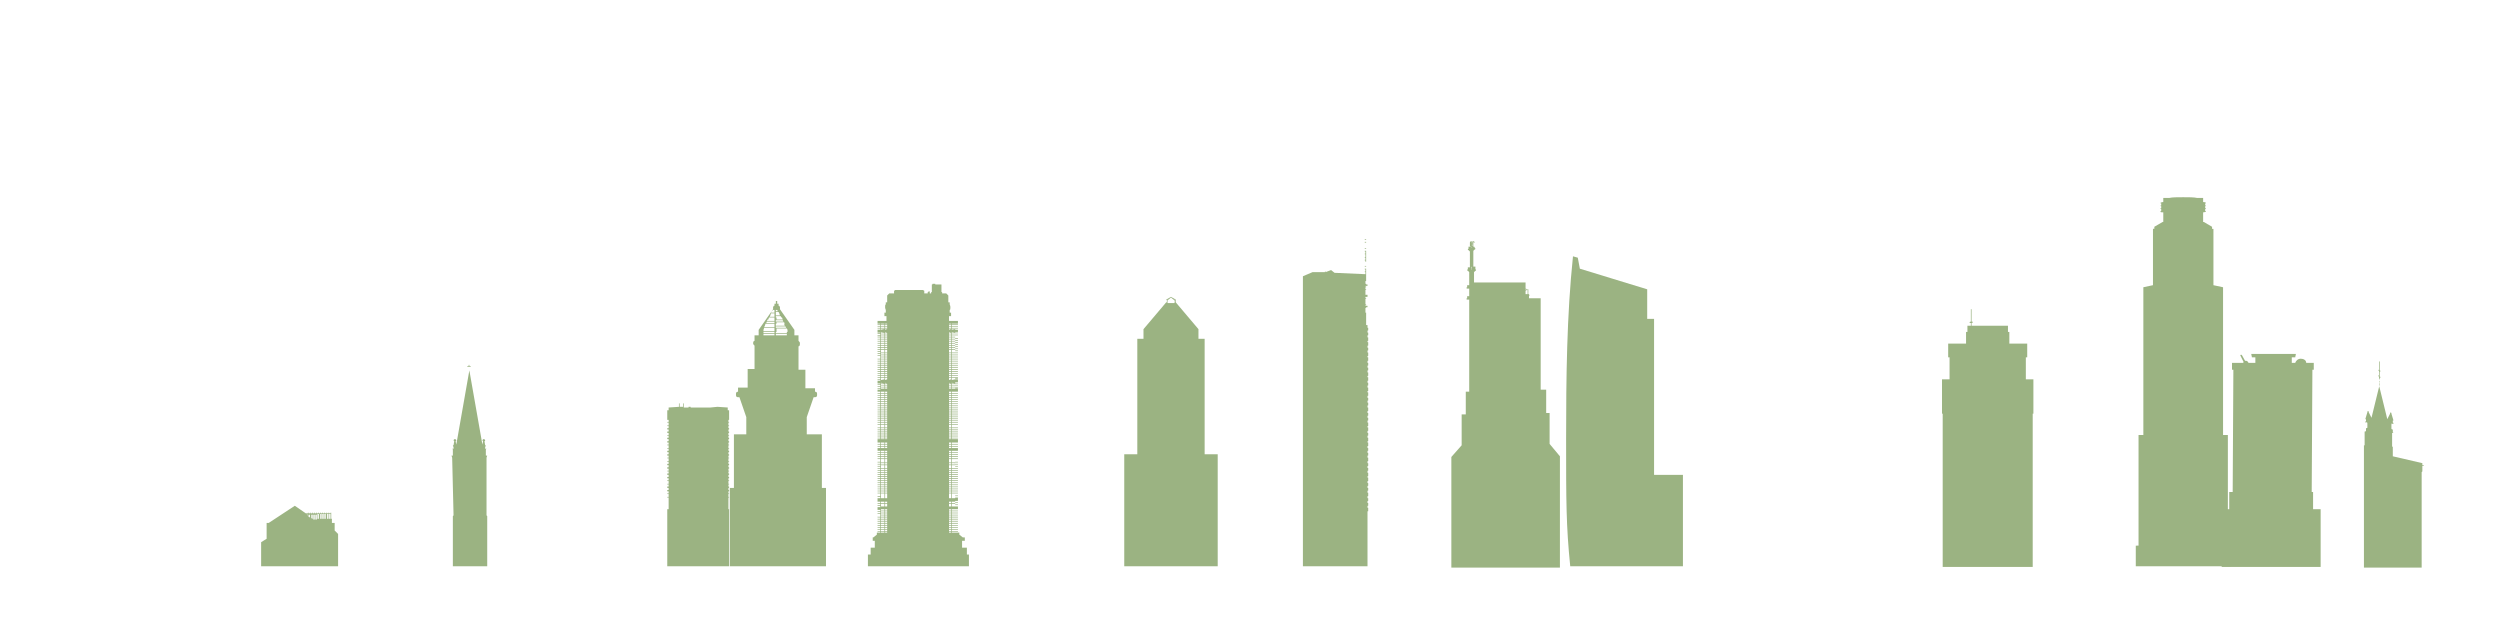 <?xml version="1.0" encoding="utf-8"?>
<!-- Generator: Adobe Illustrator 19.0.0, SVG Export Plug-In . SVG Version: 6.00 Build 0)  -->
<svg version="1.1" id="Layer_1" xmlns="http://www.w3.org/2000/svg" xmlns:xlink="http://www.w3.org/1999/xlink" x="0px" y="0px"
	 viewBox="-123 351.5 363.8 91.5" style="enable-background:new -123 351.5 363.8 91.5;" xml:space="preserve">
<style type="text/css">
	.st0{fill:#9BB382;}
</style>
<g id="ground">
</g>
<g id="new_york">
	<path class="st0" d="M201.7,423.1h0.2l0.1-17.8h-0.2v-1h1.6l0.1-0.1l-0.5-1l0.1-0.1v0.1l0.1-0.1l0.5,0.9c0,0,0,0,0.1,0
		c0.2,0,0.3,0.1,0.4,0.3h1v-0.8h-0.5l-0.1-0.5h6.5l-0.1,0.5h-0.5v0.8h0.5c0.1-0.3,0.4-0.6,0.8-0.6s0.8,0.2,0.8,0.6h1.1v1h-0.2
		l-0.1,17.8h0.2v2.5h1.1v8.4h-14.4v-8.4h1.1v-2.5H201.7z"/>
	<path class="st0" d="M117.7,420.6v-22.7h-1v-4.3l-9.8-3l-0.3-1.6l-0.7-0.2c-0.9,8.6-1,17.6-1,26.6c0,9.1,0,12.6,0.6,18.5h16.4
		v-13.3H117.7z"/>
	<path class="st0" d="M52.3,417.6v-16.8h-0.9v-1.4l-3.3-3.9v-0.4l-0.7-0.4V394l0,0v-0.8l0,0v0.8l0,0v0.7l-0.7,0.4l0,0v0.4l-3.3,3.9
		v1.4h-0.9v16.8h-1.9v16.3h13.6v-16.3H52.3z M48,395.2c0,0,0,0.2,0,0.3h-0.1L48,395.2c-0.1,0-0.2-0.1-0.2-0.1
		C47.9,395.1,48,395.2,48,395.2z M47.4,394.8c0.1,0.1,0.5,0.4,0.5,0.4s0,0.2,0,0.4h-1c0-0.1,0-0.3,0-0.4
		C46.9,395.2,47.3,394.9,47.4,394.8z M46.9,395.1l-0.1,0.1v0.3h-0.1c0-0.1,0-0.3,0-0.3C46.7,395.2,46.8,395.1,46.9,395.1z"/>
	<polygon class="st0" points="76,398.8 75.8,398.8 75.8,398.5 75.8,398.5 75.8,398.4 75.8,398.4 75.8,398 75.8,398 75.8,398 
		75.8,398 75.8,397.6 75.8,397.6 75.8,397.5 75.8,397.5 75.8,397.2 75.8,397.2 75.8,397.1 75.8,397.1 75.8,397 75.7,397 75.7,396.7 
		75.8,396.7 75.8,396.7 75.7,396.7 75.7,396.3 75.8,396.3 75.8,396.2 75.7,396.2 75.7,396.2 76,396.2 76,396 75.7,396 75.7,395.9 
		75.8,395.9 75.8,395.8 75.7,395.8 75.7,395.4 75.8,395.4 75.8,395.4 75.7,395.4 75.7,395 75.8,395 75.8,394.9 75.7,394.9 
		75.7,394.7 76,394.7 76,394.4 75.7,394.4 75.7,394.1 75.8,394.1 75.8,394.1 75.7,394.1 75.7,393.7 75.8,393.7 75.8,393.6 
		75.7,393.6 75.7,393.3 75.8,393.3 75.8,393.2 75.7,393.2 75.7,393.1 76,393.1 76,392.9 75.7,392.9 75.7,392.9 75.8,392.9 
		75.8,392.8 75.7,392.8 75.7,392.4 75.8,392.4 75.8,392.3 75.7,392.3 75.7,392.3 75.8,392.3 75.8,392 75.8,392 75.8,391.9 
		75.8,391.9 75.8,391.6 75.8,391.6 75.8,391.5 75.8,391.5 75.8,391.1 75.8,391.1 75.8,391 75.8,391 75.8,390.7 75.7,390.7 
		75.7,390.7 75.8,390.7 75.8,390.6 75.7,390.6 75.7,390.3 75.8,390.3 75.8,390.2 75.7,390.2 75.7,389.8 75.8,389.8 75.8,389.8 
		75.7,389.8 75.7,389.6 75.8,389.6 75.8,389.4 75.8,389.4 75.8,389.3 75.8,389.3 75.8,389 75.8,389 75.8,388.9 75.8,388.9 
		75.8,388.5 75.8,388.5 75.8,388.4 75.8,388.4 75.8,388.1 75.8,388.1 75.8,388 75.7,388 75.7,387.7 75.8,387.7 75.8,387.6 
		75.7,387.6 75.7,387.2 75.8,387.2 75.8,387.2 75.7,387.2 75.7,386.8 75.8,386.8 75.8,386.7 75.7,386.7 75.7,386.4 75.8,386.4 
		75.8,386.3 75.7,386.3 75.7,385.9 75.8,385.9 75.8,385.9 75.7,385.9 75.7,385.1 75.7,385.1 75.7,385.9 75.6,385.9 75.6,385.9 
		75.7,385.9 75.7,386.3 75.6,386.3 75.6,386.4 75.7,386.4 75.7,386.7 75.6,386.7 75.6,386.8 75.7,386.8 75.7,387.2 75.6,387.2 
		75.6,387.2 75.7,387.2 75.7,387.6 75.6,387.6 75.6,387.7 75.7,387.7 75.7,388 75.6,388 75.6,388.1 75.7,388.1 75.7,388.4 
		75.6,388.4 75.6,388.5 75.7,388.5 75.7,388.9 75.6,388.9 75.6,389 75.7,389 75.7,389.3 75.6,389.3 75.6,389.4 75.7,389.4 
		75.7,389.6 75.7,389.6 75.7,389.8 75.6,389.8 75.6,389.8 75.7,389.8 75.7,390.2 75.6,390.2 75.6,390.3 75.7,390.3 75.7,390.6 
		75.6,390.6 75.6,390.7 75.7,390.7 75.7,390.7 75.7,390.7 75.7,391 75.6,391 75.6,391.1 75.7,391.1 75.7,391.4 71.2,391.2 
		70.7,390.8 69.9,391.1 69.9,391 69.8,391 69.8,391.1 69.8,391.1 68,391.1 66.6,391.7 66.6,433.9 76,433.9 76,425.9 76.1,425.9 
		76.1,425.4 76,425.4 76,425.1 76.1,425.1 76.1,424.7 76,424.7 76,424.4 76.1,424.4 76.1,424 76,424 76,423.7 76.1,423.7 
		76.1,423.2 76,423.2 76,422.9 76.1,422.9 76.1,422.5 76,422.5 76,422.2 76.1,422.2 76.1,421.8 76,421.8 76,421.5 76.1,421.5 
		76.1,421 76,421 76,420.8 76.1,420.8 76.1,420.3 76,420.3 76,420 76.1,420 76.1,419.6 76,419.6 76,419.3 76.1,419.3 76.1,418.9 
		76,418.9 76,418.6 76.1,418.6 76.1,418.1 76,418.1 76,417.8 76.1,417.8 76.1,417.4 76,417.4 76,417.1 76.1,417.1 76.1,416.7 
		76,416.7 76,416.4 76.1,416.4 76.1,415.9 76,415.9 76,415.7 76.1,415.7 76.1,415.2 76,415.2 76,414.9 76.1,414.9 76.1,414.5 
		76,414.5 76,414.2 76.1,414.2 76.1,413.7 76,413.7 76,413.5 76.1,413.5 76.1,413 76,413 76,412.7 76.1,412.7 76.1,412.3 76,412.3 
		76,412 76.1,412 76.1,411.6 76,411.6 76,411.3 76.1,411.3 76.1,410.8 76,410.8 76,410.5 76.1,410.5 76.1,410.1 76,410.1 76,409.8 
		76.1,409.8 76.1,409.4 76,409.4 76,409.1 76.1,409.1 76.1,408.6 76,408.6 76,408.4 76.1,408.4 76.1,407.9 76,407.9 76,407.6 
		76.1,407.6 76.1,407.2 76,407.2 76,406.9 76.1,406.9 76.1,406.4 76,406.4 76,406.2 76.1,406.2 76.1,405.7 76,405.7 76,405.4 
		76.1,405.4 76.1,405 76,405 76,404.7 76.1,404.7 76.1,404.3 76,404.3 76,404 76.1,404 76.1,403.5 76,403.5 76,403.3 76.1,403.3 
		76.1,402.8 76,402.8 76,402.5 76.1,402.5 76.1,402.1 76,402.1 76,401.8 76.1,401.8 76.1,401.3 76,401.3 76,401.1 76.1,401.1 
		76.1,400.6 76,400.6 76,400.3 76.1,400.3 76.1,399.9 76,399.9 76,399.6 76.1,399.6 76.1,399.2 76,399.2 	"/>
	<polygon class="st0" points="-17.1,410.8 -18.6,410.7 -19.6,410.8 -22.5,410.8 -22.5,410.7 -22.8,410.7 -22.8,410.8 -23.2,410.8 
		-23.5,410.8 -23.5,410.2 -23.6,410.2 -23.6,410.7 -24.1,410.7 -24.1,410.2 -24.2,410.2 -24.2,410.7 -25.7,410.8 -25.7,411.2 
		-25.9,411.2 -25.9,412.6 -25.7,412.6 -25.7,412.9 -25.9,412.9 -25.9,413 -25.7,413 -25.7,413.4 -25.9,413.4 -25.9,413.5 
		-25.7,413.5 -25.7,413.8 -25.9,413.8 -25.9,414 -25.7,414 -25.7,414.3 -25.9,414.3 -25.9,414.5 -25.7,414.5 -25.7,414.8 
		-25.9,414.8 -25.9,414.9 -25.7,414.9 -25.7,415.2 -25.9,415.2 -25.9,415.4 -25.7,415.4 -25.7,415.7 -25.9,415.7 -25.9,415.9 
		-25.7,415.9 -25.7,416.2 -25.9,416.2 -25.9,416.3 -25.7,416.3 -25.7,416.7 -25.9,416.7 -25.9,416.8 -25.7,416.8 -25.7,417.1 
		-25.9,417.1 -25.9,417.3 -25.7,417.3 -25.7,417.6 -25.9,417.6 -25.9,417.8 -25.7,417.8 -25.7,418.1 -25.9,418.1 -25.9,418.2 
		-25.7,418.2 -25.7,418.6 -25.9,418.6 -25.9,418.7 -25.7,418.7 -25.7,419 -25.9,419 -25.9,419.2 -25.7,419.2 -25.7,419.5 
		-25.9,419.5 -25.9,419.7 -25.7,419.7 -25.7,420 -25.9,420 -25.9,420.1 -25.7,420.1 -25.7,420.4 -25.9,420.4 -25.9,420.6 
		-25.7,420.6 -25.7,420.9 -25.9,420.9 -25.9,421.1 -25.7,421.1 -25.7,421.4 -25.9,421.4 -25.9,421.5 -25.7,421.5 -25.7,421.9 
		-25.9,421.9 -25.9,422 -25.7,422 -25.7,422.3 -25.9,422.3 -25.9,422.5 -25.7,422.5 -25.7,422.8 -25.9,422.8 -25.9,423 -25.7,423 
		-25.7,423.3 -25.9,423.3 -25.9,423.4 -25.7,423.4 -25.7,423.8 -25.9,423.8 -25.9,423.9 -25.7,423.9 -25.7,425.6 -25.9,425.6 
		-25.9,433.9 -16.9,433.9 -16.9,425.6 -17,425.6 -17,423.9 -16.9,423.9 -16.9,423.8 -17,423.8 -17,423.4 -16.9,423.4 -16.9,423.3 
		-17,423.3 -17,423 -16.9,423 -16.9,422.8 -17,422.8 -17,422.5 -16.9,422.5 -16.9,422.3 -17,422.3 -17,422 -16.9,422 -16.9,421.9 
		-17,421.9 -17,421.5 -16.9,421.5 -16.9,421.4 -17,421.4 -17,421.1 -16.9,421.1 -16.9,420.9 -17,420.9 -17,420.6 -16.9,420.6 
		-16.9,420.4 -17,420.4 -17,420.1 -16.9,420.1 -16.9,420 -17,420 -17,419.7 -16.9,419.7 -16.9,419.5 -17,419.5 -17,419.2 
		-16.9,419.2 -16.9,419 -17,419 -17,418.7 -16.9,418.7 -16.9,418.6 -17,418.6 -17,418.2 -16.9,418.2 -16.9,418.1 -17,418.1 
		-17,417.8 -16.9,417.8 -16.9,417.6 -17,417.6 -17,417.3 -16.9,417.3 -16.9,417.1 -17,417.1 -17,416.8 -16.9,416.8 -16.9,416.7 
		-17,416.7 -17,416.3 -16.9,416.3 -16.9,416.2 -17,416.2 -17,415.9 -16.9,415.9 -16.9,415.7 -17,415.7 -17,415.4 -16.9,415.4 
		-16.9,415.2 -17,415.2 -17,414.9 -16.9,414.9 -16.9,414.8 -17,414.8 -17,414.5 -16.9,414.5 -16.9,414.3 -17,414.3 -17,414 
		-16.9,414 -16.9,413.8 -17,413.8 -17,413.5 -16.9,413.5 -16.9,413.4 -17,413.4 -17,413 -16.9,413 -16.9,412.9 -17,412.9 -17,412.6 
		-16.9,412.6 -16.9,411.2 -17.1,411.2 	"/>
	<path class="st0" d="M-57.2,418.1l-0.1-0.3h0.2v-0.9l0,0l-0.1-0.1h0.2v-0.2l0,0l-0.1-0.3h0.1l0,0l0.1-0.6l-0.1-0.1
		c0-0.1,0.1-0.2,0.2-0.2s0.2,0.1,0.2,0.2c0,0,0,0.1-0.1,0.1l0.1,0.5l1.9-10.8v-0.5H-55v-0.1h0.2v-0.2h0.1v0.2h0.2v0.1h-0.2v0.5
		l1.9,10.8l0.1-0.5l-0.1-0.1c0-0.1,0.1-0.2,0.2-0.2s0.2,0.1,0.2,0.2c0,0,0,0.1-0.1,0.1l0.1,0.6l0,0h0.1l-0.1,0.3l0,0v0.2h0.2
		l-0.1,0.1l0,0v0.9h0.2l-0.1,0.3l0,0v8.4l0,0l0.1,0.1v7.3h-5v-7.3l0.1-0.1l0,0L-57.2,418.1L-57.2,418.1z"/>
	<path class="st0" d="M-74.3,428.7v-1.1h-0.4V427h-0.1v-0.9h-0.1v0.1h-0.2v-0.1h-0.1v0.1h-0.2v-0.1h-0.1v0.1h-0.2v-0.1h-0.1v0.1H-76
		v-0.1h-0.1v0.1h-0.2v-0.1h-0.1v0.1h-0.2v-0.1h-0.1v0.1h-0.2v-0.1H-77v0.1h-0.2v-0.1h-0.1v0.1h-0.2v-0.1h-0.1v0.1h-0.2v-0.1h-0.1
		v0.1h-0.2v-0.1h-0.1v0.1h-0.1h-0.1l0,0h-0.1l-1.6-1.1l-3.8,2.5h-0.3v2.3l-0.8,0.5v3.5h11.2v-4.7L-74.3,428.7z M-77.1,426.4h0.2v0.7
		h-0.2V426.4z M-77.4,426.4h0.2v0.7h-0.2V426.4z M-77.5,426.4v0.6l-0.2-0.1v-0.5H-77.5z M-77.9,426.4v0.4l-0.2-0.1v-0.3H-77.9z
		 M-78.4,426.4h0.2v0.1L-78.4,426.4L-78.4,426.4z M-76.6,427h-0.2v-0.7h0.2V427z M-76.2,427h-0.2v-0.7h0.2V427z M-75.9,427h-0.2
		v-0.7h0.2V427z M-75.6,427h-0.2v-0.7h0.2V427z M-75.2,427h-0.2v-0.7h0.2V427z M-74.9,427h-0.2v-0.7h0.2V427z"/>
	<path class="st0" d="M17.7,432.2v-1H17v-1h0.4v-0.5h-0.3l-0.5-0.4V429H16v-0.1h0.4v-0.1H16v-0.2h0.4v-0.1H16v-0.2h0.4v-0.1H16V428
		h0.4v-0.1H16v-0.2h0.4v-0.1H16v-0.2h0.4v-0.1H16v-0.2h0.4V427H16v-0.2h0.4v-0.1H16v-0.2h0.4v-0.1H16v-0.2h0.4v-0.1H16v-0.2h0.4
		v-0.1H16v-0.2h0.4l0,0l0,0v-0.4H16V425h0.4v-0.1H16v-0.2h0.4v-0.1H16v-0.2h0.4v-0.1l0,0v-0.4H16v-0.2h0.4v-0.1H16v-0.1h0.4l0,0H16
		v-0.2h0.4v-0.1H16V423h0.4v-0.1H16v-0.2h0.4v-0.1H16v-0.2h0.4v-0.1H16v-0.2h0.4V422H16v-0.2h0.4v-0.1H16v-0.2h0.4v-0.1H16v-0.2h0.4
		v-0.1H16v-0.2h0.4v-0.1H16v-0.2h0.4v-0.1H16v-0.2h0.4v-0.1H16V420h0.4v-0.1H16v-0.2h0.4v-0.1H16v-0.2h0.4v-0.1H16v-0.2h0.4V419H16
		v-0.2h0.4v-0.1H16v-0.2h0.4l0,0H16v-0.2h0.4v-0.1H16V418h0.4v-0.1H16v-0.2h0.4v-0.1H16v-0.2h0.4v-0.1H16v-0.2h0.4l0,0l0,0v-0.4H16
		v-0.2h0.4v-0.1H16v-0.2h0.4v-0.1H16v-0.2h0.4v-0.1H16l0,0h0.4v-0.4H16v-0.1h0.4v-0.1H16V415h0.4v-0.1H16v-0.2h0.4v-0.1H16v-0.2h0.4
		v-0.1H16v-0.2h0.4V414H16v-0.2h0.4v-0.1H16v-0.2h0.4l0,0H16v-0.2h0.4v-0.1H16V413h0.4v-0.1H16v-0.2h0.4v-0.1H16v-0.2h0.4v-0.1H16
		v-0.2h0.4V412H16v-0.2h0.4v-0.1H16v-0.2h0.4v-0.1H16v-0.2h0.4v-0.1H16v-0.2h0.4v-0.1H16v-0.2h0.4v-0.1H16v-0.2h0.4v-0.1H16V410h0.4
		v-0.1H16v-0.2h0.4v-0.1H16v-0.2h0.4v-0.1H16v-0.2h0.4V409H16v-0.2h0.4v-0.1H16v-0.2h0.4v-0.1H16l0,0h0.4V408H16v-0.1h0.4v-0.1H16
		v-0.2h0.4v-0.1H16v-0.2h0.4v-0.1H16v-0.1h0.4v-0.4H16v-0.1h0.4v-0.1H16l0,0h0.4v-0.1H16v-0.2h0.4v-0.1H16v-0.2h0.4v-0.1H16v-0.2
		h0.4v-0.1H16v-0.2h0.4v-0.1H16V405h0.4v-0.1H16v-0.2h0.4v-0.1H16v-0.2h0.4v-0.1H16v-0.2h0.4V404H16v-0.2h0.4v-0.1H16v-0.2h0.4v-0.1
		H16v-0.2h0.4v-0.1H16v-0.2h0.4v-0.1H16v-0.2h0.4v-0.1H16v-0.2h0.4v-0.1H16V402h0.4v-0.1H16v-0.2h0.4v-0.1H16v-0.2h0.4v-0.1H16v-0.2
		h0.4V401H16v-0.2h0.4v-0.1H16v-0.2h0.4l0,0H16v-0.2h0.4v-0.1H16V400h0.4v-0.1H16v-0.1h0.4v-0.3H16v-0.1h0.4v-0.1H16v-0.2h0.4V399
		H16v-0.2h0.4v-0.1H16v-0.1h0.4v-0.4h-1.3v-0.7h0.3V397h-0.2v-0.4c0.1,0,0.1-0.2,0.1-0.4c0-0.2-0.1-0.4-0.1-0.4v-0.3H15v-1l-0.3-0.3
		h-0.6V394H14v-1.1h0v-0.3l0,0v0.3h-0.1v-0.3l0,0v0.3h-0.8v-0.1h-0.4v0.1h-0.1v1.1h-0.1v0.2h-0.2v-0.3h-0.2v0.1H12v0.2h-0.5v-0.4
		h-0.1c0-0.1,0-0.1-0.1-0.1h-4c-0.1,0-0.1,0-0.1,0.1H7.1v0.4H6.4l-0.3,0.3v1H5.9v0.3c-0.1,0-0.1,0.2-0.1,0.4c0,0.2,0.1,0.4,0.1,0.4
		v0.4H5.7v0.5H6v0.7H4.7v0.4h0.4v0.1H4.7v0.1h0.4v0.2H4.7v0.1h0.4v0.2H4.7v0.1h0.4v0.1H4.7v0.4h0.4v0.1H4.7v0.1h0.4v0.2H4.7v0.1h0.4
		v0.1H4.7v0.1h0.4v0.2H4.7v0.1h0.4v0.2H4.7v0.1h0.4v0.2H4.7v0.1h0.4v0.2H4.7v0.1h0.4v0.2H4.7v0.1h0.4v0.2H4.7v0.1h0.4v0.2H4.7v0.1
		h0.4v0.2H4.7v0.1h0.4v0.2H4.7v0.1h0.4v0.2H4.7l0,0h0.4v0.2H4.7v0.1h0.4v0.2H4.7v0.1h0.4v0.2H4.7v0.1h0.4v0.2H4.7v0.1h0.4v0.2H4.7
		v0.1h0.4v0.2H4.7v0.1h0.4v0.2H4.7v0.1h0.4v0.2H4.7v0.1h0.4v0.2H4.7v0.1h0.4v0.2H4.7v0.1h0.4v0.2H4.7v0.1h0.4v0.1H4.7v0.4h0.4v0.1
		H4.7v0.1h0.4v0.2H4.7v0.1h0.4v0.2H4.7v0.1h0.4v0.1H4.7v0.4h0.4l0,0H4.7v-0.1h0.4v0.2H4.7v0.1h0.4v0.2H4.7v0.1h0.4v0.2H4.7v0.1h0.4
		v0.2H4.7v0.1h0.4v0.2H4.7v0.1h0.4v0.2H4.7v0.1h0.4v0.2H4.7v0.1h0.4v0.2H4.7v0.1h0.4v0.2H4.7v0.1h0.4v0.2H4.7v0.1h0.4v0.2H4.7v0.1
		h0.4v0.2H4.7v0.1h0.4v0.2H4.7v0.1h0.4v0.2H4.7v0.1h0.4v0.2H4.7v0.1h0.4v0.2H4.7v0.1h0.4v0.2H4.7l0,0h0.4v0.2H4.7v0.1h0.4v0.2H4.7
		v0.1h0.4v0.2H4.7v0.1h0.4v0.2H4.7v0.1h0.4v0.2H4.7v0.1h0.4v0.2H4.7v0.1h0.4v0.1H4.7v0.4h0.4l0,0H4.7v0.1h0.4v0.2H4.7v0.1h0.4v0.2
		H4.7v0.1h0.4v0.2H4.7v0.4l0,0l0,0h0.4v0.2H4.7v0.1h0.4v0.2H4.7v0.1h0.4v0.2H4.7v0.1h0.4v0.2H4.7v0.1h0.4v0.2H4.7l0,0h0.4v0.2H4.7
		v0.1h0.4v0.2H4.7v0.1h0.4v0.2H4.7v0.1h0.4v0.2H4.7v0.1h0.4v0.2H4.7v0.1h0.4v0.2H4.7v0.1h0.4v0.2H4.7v0.1h0.4v0.2H4.7v0.1h0.4v0.2
		H4.7v0.1h0.4v0.2H4.7v0.1h0.4v0.2H4.7v0.1h0.4v0.2H4.7v0.1h0.4v0.2H4.7v0.1h0.4v0.2H4.7v0.1h0.4v0.2H4.7v0.1h0.4v0.2H4.7v0.1h0.4
		v0.2H4.7l0,0h0.4v0.2H4.7v0.1h0.4v0.2H4.7v0.4l0,0v0.1h0.4v0.2H4.7v0.1h0.4v0.2H4.7v0.1h0.4v0.2H4.7v0.4l0,0l0,0h0.4v0.2H4.7v0.1
		h0.4v0.2H4.7v0.1h0.4v0.2H4.7v0h0.4v0.2H4.7v0.1h0.4v0.2H4.7v0.1h0.4v0.2H4.7v0.1h0.4v0.2H4.7v0.1h0.4v0.2H4.7v0.1h0.4v0.2H4.7v0.1
		h0.4v0.2H4.7v0.1h0.4v0.2H4.7v0.1h0.4v0.1H4.6v0.3l-0.5,0.4H4v0.5h0.3v1H3.7v1H3.3v1.7H18v-1.7H17.7z M5.7,429H5.2v-0.1h0.5V429z
		 M5.7,428.8H5.2v-0.2h0.5V428.8z M5.7,428.5H5.2v-0.2h0.5V428.5z M5.7,428.2H5.2V428h0.5V428.2z M5.7,427.9H5.2v-0.2h0.5V427.9z
		 M5.7,427.6H5.2v-0.2h0.5V427.6z M5.7,427.3H5.2v-0.2h0.5V427.3z M5.7,427H5.2v-0.2h0.5V427z M5.7,426.7H5.2v-0.2h0.5V426.7z
		 M5.7,426.4H5.2v-0.2h0.5V426.4z M5.7,426.1H5.2v-0.2h0.5V426.1z M5.7,425.8H5.2v-0.2h0.5V425.8z M5.7,425.2H5.2V425h0.5V425.2z
		 M5.7,425H5.2v-0.2h0.5V425z M5.7,424.7H5.2v-0.2h0.5V424.7z M5.7,424H5.2v-0.2h0.5V424z M5.7,423.8H5.2v-0.3h0.5V423.8z
		 M5.7,423.5H5.2v-0.2h0.5V423.5z M5.7,423.2H5.2V423h0.5V423.2z M5.7,422.9H5.2v-0.2h0.5V422.9z M5.7,422.6H5.2v-0.2h0.5V422.6z
		 M5.7,422.3H5.2v-0.2h0.5V422.3z M5.7,422H5.2v-0.2h0.5V422z M5.7,421.7H5.2v-0.2h0.5V421.7z M5.7,421.4H5.2v-0.2h0.5V421.4z
		 M5.7,421.1H5.2v-0.2h0.5V421.1z M5.7,420.8H5.2v-0.2h0.5V420.8z M5.7,420.5H5.2v-0.2h0.5V420.5z M5.7,420.2H5.2V420h0.5V420.2z
		 M5.7,419.9H5.2v-0.2h0.5V419.9z M5.7,419.6H5.2v-0.2h0.5V419.6z M5.7,419.4H5.2v-0.2h0.5V419.4z M5.7,419.1H5.2v-0.2h0.5V419.1z
		 M5.7,418.8H5.2v-0.3h0.5V418.8z M5.7,418.5H5.2v-0.2h0.5V418.5z M5.7,418.2H5.2V418h0.5V418.2z M5.7,417.9H5.2v-0.2h0.5V417.9z
		 M5.7,417.6H5.2v-0.2h0.5V417.6z M5.7,417.3H5.2v-0.2h0.5V417.3z M5.7,416.7H5.2v-0.2h0.5V416.7z M5.7,416.4H5.2v-0.2h0.5V416.4z
		 M5.7,416.1H5.2v-0.2h0.5V416.1z M5.7,415.8H5.2l0,0H5.7L5.7,415.8z M5.7,415.4H5.2v-0.1h0.5V415.4z M5.7,415.2H5.2V415h0.5V415.2z
		 M5.7,414.9H5.2v-0.2h0.5V414.9z M5.7,414.6H5.2v-0.2h0.5V414.6z M5.7,414.3H5.2v-0.2h0.5V414.3z M5.7,414H5.2v-0.2h0.5V414z
		 M5.7,413.7H5.2v-0.2h0.5V413.7z M5.7,413.5H5.2v-0.2h0.5V413.5z M5.7,413.2H5.2V413h0.5V413.2z M5.7,412.9H5.2v-0.2h0.5V412.9z
		 M5.7,412.6H5.2v-0.2h0.5V412.6z M5.7,412.3H5.2v-0.2h0.5V412.3z M5.7,412H5.2v-0.2h0.5V412z M5.7,411.7H5.2v-0.2h0.5V411.7z
		 M5.7,411.4H5.2v-0.2h0.5V411.4z M5.7,411.1H5.2v-0.2h0.5V411.1z M5.7,410.8H5.2v-0.2h0.5V410.8z M5.7,410.5H5.2v-0.2h0.5V410.5z
		 M5.7,410.2H5.2V410h0.5V410.2z M5.7,409.9H5.2v-0.2h0.5V409.9z M5.7,409.6H5.2v-0.2h0.5V409.6z M5.7,409.3H5.2v-0.2h0.5V409.3z
		 M5.7,409H5.2v-0.2h0.5V409z M5.7,408.7H5.2v-0.2h0.5V408.7z M5.7,408.4H5.2l0,0H5.7L5.7,408.4z M5.7,408.1H5.2V408h0.5V408.1z
		 M5.7,407.9H5.2v-0.2h0.5V407.9z M5.7,407.6H5.2v-0.2h0.5V407.6z M5.7,407.3H5.2v-0.1L5.7,407.3L5.7,407.3z M5.7,406.8H5.2v-0.1
		L5.7,406.8L5.7,406.8z M5.7,406.7H5.2v-0.2h0.5V406.7z M5.7,406.4H5.2v-0.2h0.5V406.4z M5.7,406.1H5.2v-0.2h0.5V406.1z M5.7,405.8
		H5.2v-0.2h0.5V405.8z M5.7,405.5H5.2v-0.2h0.5V405.5z M5.7,405.2H5.2V405h0.5V405.2z M5.7,404.9H5.2v-0.2h0.5V404.9z M5.7,404.6
		H5.2v-0.2h0.5V404.6z M5.7,404.3H5.2v-0.2h0.5V404.3z M5.7,404H5.2v-0.2h0.5V404z M5.7,403.7H5.2v-0.2h0.5V403.7z M5.7,403.4H5.2
		v-0.2h0.5V403.4z M5.7,403.1H5.2v-0.2h0.5V403.1z M5.7,402.8H5.2v-0.2h0.5V402.8z M5.7,402.6H5.2v-0.2h0.5V402.6z M5.7,402.3H5.2
		v-0.2h0.5V402.3z M5.7,402H5.2v-0.2h0.5V402z M5.7,401.7H5.2v-0.2h0.5V401.7z M5.7,401.4H5.2v-0.2h0.5V401.4z M5.7,401.1H5.2v-0.2
		h0.5V401.1z M5.7,400.8H5.2v-0.2h0.5V400.8z M5.7,400.5H5.2v-0.2h0.5V400.5z M5.7,400.2H5.2V400h0.5V400.2z M5.7,399.9H5.2v-0.1
		L5.7,399.9L5.7,399.9z M5.7,399.5H5.2v-0.1L5.7,399.5L5.7,399.5z M5.7,399.3H5.2v-0.2h0.5V399.3z M5.7,399H5.2v-0.2h0.5V399z
		 M5.7,398.7H5.2v-0.1h0.5V398.7z M6.1,429H5.8v-0.1h0.3V429z M6.1,428.8H5.8v-0.2h0.3V428.8z M6.1,428.5H5.8v-0.2h0.3V428.5z
		 M6.1,428.2H5.8V428h0.3V428.2z M6.1,427.9H5.8v-0.2h0.3V427.9z M6.1,427.6H5.8v-0.2h0.3V427.6z M6.1,427.3H5.8v-0.2h0.3V427.3z
		 M6.1,427H5.8v-0.2h0.3V427z M6.1,426.7H5.8v-0.2h0.3V426.7z M6.1,426.4H5.8v-0.2h0.3V426.4z M6.1,426.1H5.8v-0.2h0.3V426.1z
		 M6.1,425.8H5.8v-0.2h0.3V425.8z M6.1,425.2H5.8V425h0.3V425.2z M6.1,425H5.8v-0.2h0.3V425z M6.1,424.7H5.8v-0.2h0.3V424.7z
		 M6.1,424H5.8v-0.2h0.3V424z M6.1,423.8H5.8v-0.3h0.3V423.8z M6.1,423.5H5.8v-0.2h0.3V423.5z M6.1,423.2H5.8V423h0.3V423.2z
		 M6.1,422.9H5.8v-0.2h0.3V422.9z M6.1,422.6H5.8v-0.2h0.3V422.6z M6.1,422.3H5.8v-0.2h0.3V422.3z M6.1,422H5.8v-0.2h0.3V422z
		 M6.1,421.7H5.8v-0.2h0.3V421.7z M6.1,421.4H5.8v-0.2h0.3V421.4z M6.1,421.1H5.8v-0.2h0.3V421.1z M6.1,420.8H5.8v-0.2h0.3V420.8z
		 M6.1,420.5H5.8v-0.2h0.3V420.5z M6.1,420.2H5.8V420h0.3V420.2z M6.1,419.9H5.8v-0.2h0.3V419.9z M6.1,419.6H5.8v-0.2h0.3V419.6z
		 M6.1,419.4H5.8v-0.2h0.3V419.4z M6.1,419.1H5.8v-0.2h0.3V419.1z M6.1,418.8H5.8v-0.3h0.3V418.8z M6.1,418.5H5.8v-0.2h0.3V418.5z
		 M6.1,418.2H5.8V418h0.3V418.2z M6.1,417.9H5.8v-0.2h0.3V417.9z M6.1,417.6H5.8v-0.2h0.3V417.6z M6.1,417.3H5.8v-0.2h0.3V417.3z
		 M6.1,416.7H5.8v-0.2h0.3V416.7z M6.1,416.4H5.8v-0.2h0.3V416.4z M6.1,416.1H5.8v-0.2h0.3V416.1z M6.1,415.8H5.8l0,0H6.1L6.1,415.8
		z M6.1,415.4H5.8v-0.1h0.3V415.4z M6.1,415.2H5.8V415h0.3V415.2z M6.1,414.9H5.8v-0.2h0.3V414.9z M6.1,414.6H5.8v-0.2h0.3V414.6z
		 M6.1,414.3H5.8v-0.2h0.3V414.3z M6.1,414H5.8v-0.2h0.3V414z M6.1,413.7H5.8v-0.2h0.3V413.7z M6.1,413.5H5.8v-0.2h0.3V413.5z
		 M6.1,413.2H5.8V413h0.3V413.2z M6.1,412.9H5.8v-0.2h0.3V412.9z M6.1,412.6H5.8v-0.2h0.3V412.6z M6.1,412.3H5.8v-0.2h0.3V412.3z
		 M6.1,412H5.8v-0.2h0.3V412z M6.1,411.7H5.8v-0.2h0.3V411.7z M6.1,411.4H5.8v-0.2h0.3V411.4z M6.1,411.1H5.8v-0.2h0.3V411.1z
		 M6.1,410.8H5.8v-0.2h0.3V410.8z M6.1,410.5H5.8v-0.2h0.3V410.5z M6.1,410.2H5.8V410h0.3V410.2z M6.1,409.9H5.8v-0.2h0.3V409.9z
		 M6.1,409.6H5.8v-0.2h0.3V409.6z M6.1,409.3H5.8v-0.2h0.3V409.3z M6.1,409H5.8v-0.2h0.3V409z M6.1,408.7H5.8v-0.2h0.3V408.7z
		 M6.1,408.4H5.8l0,0H6.1L6.1,408.4z M6.1,408.1H5.8V408h0.3V408.1z M6.1,407.9H5.8v-0.2h0.3V407.9z M6.1,407.6H5.8v-0.2h0.3V407.6z
		 M6.1,407.3H5.8v-0.1L6.1,407.3L6.1,407.3z M6.1,406.8H5.8v-0.1L6.1,406.8L6.1,406.8z M6.1,406.7H5.8v-0.2h0.3V406.7z M6.1,406.4
		H5.8v-0.2h0.3V406.4z M6.1,406.1H5.8v-0.2h0.3V406.1z M6.1,405.8H5.8v-0.2h0.3V405.8z M6.1,405.5H5.8v-0.2h0.3V405.5z M6.1,405.2
		H5.8V405h0.3V405.2z M6.1,404.9H5.8v-0.2h0.3V404.9z M6.1,404.6H5.8v-0.2h0.3V404.6z M6.1,404.3H5.8v-0.2h0.3V404.3z M6.1,404H5.8
		v-0.2h0.3V404z M6.1,403.7H5.8v-0.2h0.3V403.7z M6.1,403.4H5.8v-0.2h0.3V403.4z M6.1,403.1H5.8v-0.2h0.3V403.1z M6.1,402.8H5.8
		v-0.2h0.3V402.8z M6.1,402.6H5.8v-0.2h0.3V402.6z M6.1,402.3H5.8v-0.2h0.3V402.3z M6.1,402H5.8v-0.2h0.3V402z M6.1,401.7H5.8v-0.2
		h0.3V401.7z M6.1,401.4H5.8v-0.2h0.3V401.4z M6.1,401.1H5.8v-0.2h0.3V401.1z M6.1,400.8H5.8v-0.2h0.3V400.8z M6.1,400.5H5.8v-0.2
		h0.3V400.5z M6.1,400.2H5.8V400h0.3V400.2z M6.1,399.9H5.8v-0.1L6.1,399.9L6.1,399.9z M6.1,399.5H5.8v-0.1L6.1,399.5L6.1,399.5z
		 M6.1,399.3H5.8v-0.2h0.3V399.3z M6.1,399H5.8v-0.2h0.3V399z M6.1,398.7H5.8v-0.1h0.3V398.7z M15.4,429h-0.3v-0.1h0.3V429z
		 M15.4,428.8h-0.3v-0.2h0.3V428.8z M15.4,428.5h-0.3v-0.2h0.3V428.5z M15.4,428.2h-0.3V428h0.3V428.2z M15.4,427.9h-0.3v-0.2h0.3
		V427.9z M15.4,427.6h-0.3v-0.2h0.3V427.6z M15.4,427.3h-0.3v-0.2h0.3V427.3z M15.4,427h-0.3v-0.2h0.3V427z M15.4,426.7h-0.3v-0.2
		h0.3V426.7z M15.4,426.4h-0.3v-0.2h0.3V426.4z M15.4,426.1h-0.3v-0.2h0.3V426.1z M15.4,425.8h-0.3v-0.2h0.3V425.8z M15.4,425.2
		h-0.3V425h0.3V425.2z M15.4,425h-0.3v-0.2h0.3V425z M15.4,424.7h-0.3v-0.2h0.3V424.7z M15.4,424h-0.3v-0.2h0.3V424z M15.4,423.8
		h-0.3v-0.3h0.3V423.8z M15.4,423.5h-0.3v-0.2h0.3V423.5z M15.4,423.2h-0.3V423h0.3V423.2z M15.4,422.9h-0.3v-0.2h0.3V422.9z
		 M15.4,422.6h-0.3v-0.2h0.3V422.6z M15.4,422.3h-0.3v-0.2h0.3V422.3z M15.4,422h-0.3v-0.2h0.3V422z M15.4,421.7h-0.3v-0.2h0.3
		V421.7z M15.4,421.4h-0.3v-0.2h0.3V421.4z M15.4,421.1h-0.3v-0.2h0.3V421.1z M15.4,420.8h-0.3v-0.2h0.3V420.8z M15.4,420.5h-0.3
		v-0.2h0.3V420.5z M15.4,420.2h-0.3V420h0.3V420.2z M15.4,419.9h-0.3v-0.2h0.3V419.9z M15.4,419.6h-0.3v-0.2h0.3V419.6z M15.4,419.4
		h-0.3v-0.2h0.3V419.4z M15.4,419.1h-0.3v-0.2h0.3V419.1z M15.4,418.8h-0.3v-0.3h0.3V418.8z M15.4,418.5h-0.3v-0.2h0.3V418.5z
		 M15.4,418.2h-0.3V418h0.3V418.2z M15.4,417.9h-0.3v-0.2h0.3V417.9z M15.4,417.6h-0.3v-0.2h0.3V417.6z M15.4,417.3h-0.3v-0.2h0.3
		V417.3z M15.4,416.7h-0.3v-0.2h0.3V416.7z M15.4,416.4h-0.3v-0.2h0.3V416.4z M15.4,416.1h-0.3v-0.2h0.3V416.1z M15.4,415.8h-0.3
		l0,0H15.4L15.4,415.8z M15.4,415.4h-0.3v-0.1h0.3V415.4z M15.4,415.2h-0.3V415h0.3V415.2z M15.4,414.9h-0.3v-0.2h0.3V414.9z
		 M15.4,414.6h-0.3v-0.2h0.3V414.6z M15.4,414.3h-0.3v-0.2h0.3V414.3z M15.4,414h-0.3v-0.2h0.3V414z M15.4,413.7h-0.3v-0.2h0.3
		V413.7z M15.4,413.5h-0.3v-0.2h0.3V413.5z M15.4,413.2h-0.3V413h0.3V413.2z M15.4,412.9h-0.3v-0.2h0.3V412.9z M15.4,412.6h-0.3
		v-0.2h0.3V412.6z M15.4,412.3h-0.3v-0.2h0.3V412.3z M15.4,412h-0.3v-0.2h0.3V412z M15.4,411.7h-0.3v-0.2h0.3V411.7z M15.4,411.4
		h-0.3v-0.2h0.3V411.4z M15.4,411.1h-0.3v-0.2h0.3V411.1z M15.4,410.8h-0.3v-0.2h0.3V410.8z M15.4,410.5h-0.3v-0.2h0.3V410.5z
		 M15.4,410.2h-0.3V410h0.3V410.2z M15.4,409.9h-0.3v-0.2h0.3V409.9z M15.4,409.6h-0.3v-0.2h0.3V409.6z M15.4,409.3h-0.3v-0.2h0.3
		V409.3z M15.4,409h-0.3v-0.2h0.3V409z M15.4,408.7h-0.3v-0.2h0.3V408.7z M15.4,408.4h-0.3l0,0H15.4L15.4,408.4z M15.4,408.1h-0.3
		V408h0.3V408.1z M15.4,407.9h-0.3v-0.2h0.3V407.9z M15.4,407.6h-0.3v-0.2h0.3V407.6z M15.4,407.3h-0.3v-0.1L15.4,407.3L15.4,407.3z
		 M15.4,406.8h-0.3v-0.1L15.4,406.8L15.4,406.8z M15.4,406.7h-0.3v-0.2h0.3V406.7z M15.4,406.4h-0.3v-0.2h0.3V406.4z M15.4,406.1
		h-0.3v-0.2h0.3V406.1z M15.4,405.8h-0.3v-0.2h0.3V405.8z M15.4,405.5h-0.3v-0.2h0.3V405.5z M15.4,405.2h-0.3V405h0.3V405.2z
		 M15.4,404.9h-0.3v-0.2h0.3V404.9z M15.4,404.6h-0.3v-0.2h0.3V404.6z M15.4,404.3h-0.3v-0.2h0.3V404.3z M15.4,404h-0.3v-0.2h0.3
		V404z M15.4,403.7h-0.3v-0.2h0.3V403.7z M15.4,403.4h-0.3v-0.2h0.3V403.4z M15.4,403.1h-0.3v-0.2h0.3V403.1z M15.4,402.8h-0.3v-0.2
		h0.3V402.8z M15.4,402.6h-0.3v-0.2h0.3V402.6z M15.4,402.3h-0.3v-0.2h0.3V402.3z M15.4,402h-0.3v-0.2h0.3V402z M15.4,401.7h-0.3
		v-0.2h0.3V401.7z M15.4,401.4h-0.3v-0.2h0.3V401.4z M15.4,401.1h-0.3v-0.2h0.3V401.1z M15.4,400.8h-0.3v-0.2h0.3V400.8z
		 M15.4,400.5h-0.3v-0.2h0.3V400.5z M15.4,400.2h-0.3V400h0.3V400.2z M15.4,399.9h-0.3v-0.1L15.4,399.9L15.4,399.9z M15.4,399.5
		h-0.3v-0.1L15.4,399.5L15.4,399.5z M15.4,399.3h-0.3v-0.2h0.3V399.3z M15.4,399h-0.3v-0.2h0.3V399z M15.4,398.7h-0.3v-0.1h0.3
		V398.7z M16,429h-0.5v-0.1H16V429z M16,428.8h-0.5v-0.2H16V428.8z M16,428.5h-0.5v-0.2H16V428.5z M16,428.2h-0.5V428H16V428.2z
		 M16,427.9h-0.5v-0.2H16V427.9z M16,427.6h-0.5v-0.2H16V427.6z M16,427.3h-0.5v-0.2H16V427.3z M16,427h-0.5v-0.2H16V427z M16,426.7
		h-0.5v-0.2H16V426.7z M16,426.4h-0.5v-0.2H16V426.4z M16,426.1h-0.5v-0.2H16V426.1z M16,425.8h-0.5v-0.2H16V425.8z M16,425.2h-0.5
		V425H16V425.2z M16,425h-0.5v-0.2H16V425z M16,424.7h-0.5v-0.2H16V424.7z M16,424h-0.5v-0.2H16V424z M16,423.8h-0.5v-0.3H16V423.8z
		 M16,423.5h-0.5v-0.2H16V423.5z M16,423.2h-0.5V423H16V423.2z M16,422.9h-0.5v-0.2H16V422.9z M16,422.6h-0.5v-0.2H16V422.6z
		 M16,422.3h-0.5v-0.2H16V422.3z M16,422h-0.5v-0.2H16V422z M16,421.7h-0.5v-0.2H16V421.7z M16,421.4h-0.5v-0.2H16V421.4z M16,421.1
		h-0.5v-0.2H16V421.1z M16,420.8h-0.5v-0.2H16V420.8z M16,420.5h-0.5v-0.2H16V420.5z M16,420.2h-0.5V420H16V420.2z M16,419.9h-0.5
		v-0.2H16V419.9z M16,419.6h-0.5v-0.2H16V419.6z M16,419.4h-0.5v-0.2H16V419.4z M16,419.1h-0.5v-0.2H16V419.1z M16,418.8h-0.5v-0.3
		H16V418.8z M16,418.5h-0.5v-0.2H16V418.5z M16,418.2h-0.5V418H16V418.2z M16,417.9h-0.5v-0.2H16V417.9z M16,417.6h-0.5v-0.2H16
		V417.6z M16,417.3h-0.5v-0.2H16V417.3z M16,416.7h-0.5v-0.2H16V416.7z M16,416.4h-0.5v-0.2H16V416.4z M16,416.1h-0.5v-0.2H16V416.1
		z M16,415.8h-0.5l0,0H16L16,415.8z M16,415.4h-0.5v-0.1H16V415.4z M16,415.2h-0.5V415H16V415.2z M16,414.9h-0.5v-0.2H16V414.9z
		 M16,414.6h-0.5v-0.2H16V414.6z M16,414.3h-0.5v-0.2H16V414.3z M16,414h-0.5v-0.2H16V414z M16,413.7h-0.5v-0.2H16V413.7z M16,413.5
		h-0.5v-0.2H16V413.5z M16,413.2h-0.5V413H16V413.2z M16,412.9h-0.5v-0.2H16V412.9z M16,412.6h-0.5v-0.2H16V412.6z M16,412.3h-0.5
		v-0.2H16V412.3z M16,412h-0.5v-0.2H16V412z M16,411.7h-0.5v-0.2H16V411.7z M16,411.4h-0.5v-0.2H16V411.4z M16,411.1h-0.5v-0.2H16
		V411.1z M16,410.8h-0.5v-0.2H16V410.8z M16,410.5h-0.5v-0.2H16V410.5z M16,410.2h-0.5V410H16V410.2z M16,409.9h-0.5v-0.2H16V409.9z
		 M16,409.6h-0.5v-0.2H16V409.6z M16,409.3h-0.5v-0.2H16V409.3z M16,409h-0.5v-0.2H16V409z M16,408.7h-0.5v-0.2H16V408.7z M16,408.4
		h-0.5l0,0H16L16,408.4z M16,408.1h-0.5V408H16V408.1z M16,407.9h-0.5v-0.2H16V407.9z M16,407.6h-0.5v-0.2H16V407.6z M16,407.3h-0.5
		v-0.1L16,407.3L16,407.3z M16,406.8h-0.5v-0.1L16,406.8L16,406.8z M16,406.7h-0.5v-0.2H16V406.7z M16,406.4h-0.5v-0.2H16V406.4z
		 M16,406.1h-0.5v-0.2H16V406.1z M16,405.8h-0.5v-0.2H16V405.8z M16,405.5h-0.5v-0.2H16V405.5z M16,405.2h-0.5V405H16V405.2z
		 M16,404.9h-0.5v-0.2H16V404.9z M16,404.6h-0.5v-0.2H16V404.6z M16,404.3h-0.5v-0.2H16V404.3z M16,404h-0.5v-0.2H16V404z M16,403.7
		h-0.5v-0.2H16V403.7z M16,403.4h-0.5v-0.2H16V403.4z M16,403.1h-0.5v-0.2H16V403.1z M16,402.8h-0.5v-0.2H16V402.8z M16,402.6h-0.5
		v-0.2H16V402.6z M16,402.3h-0.5v-0.2H16V402.3z M16,402h-0.5v-0.2H16V402z M16,401.7h-0.5v-0.2H16V401.7z M16,401.4h-0.5v-0.2H16
		V401.4z M16,401.1h-0.5v-0.2H16V401.1z M16,400.8h-0.5v-0.2H16V400.8z M16,400.5h-0.5v-0.2H16V400.5z M16,400.2h-0.5V400H16V400.2z
		 M16,399.9h-0.5v-0.1L16,399.9L16,399.9z M16,399.5h-0.5v-0.1L16,399.5L16,399.5z M16,399.3h-0.5v-0.2H16V399.3z M16,399h-0.5v-0.2
		H16V399z M16,398.7h-0.5v-0.1H16V398.7z"/>
	<path class="st0" d="M-3.8,414.7h-1.8v-2.5l1-2.9h0.2c0.2,0,0.3-0.1,0.3-0.3v-0.2c0-0.2-0.1-0.3-0.3-0.3l0,0V408h-1.4v-2.7h-1v-3.4
		c0.1,0,0.2-0.1,0.2-0.3v-0.2c0-0.1-0.1-0.2-0.2-0.3v-0.8h-0.6v-0.8l-2.1-3l0,0v-0.4h-0.1V396h-0.1v-0.3h-0.2v-0.1l0,0v-0.3H-10v-2
		l0,0v-1.6l0,0V390l0,0v1.7l0,0v1.6l0,0v2h-0.1v0.3l0,0v0.1h-0.2v0.3h-0.1v0.1h-0.1v0.4l0,0l-2.1,3v0.8h-0.6v0.8
		c-0.1,0-0.2,0.1-0.2,0.3v0.1c0,0.1,0.1,0.2,0.2,0.3v3.4h-1v2.7h-1.4v0.6l0,0c-0.2,0-0.3,0.1-0.3,0.3v0.2c0,0.2,0.1,0.3,0.3,0.3h0.2
		l1,2.9v2.5h-1.8v7.8h-0.6v11.4h14v-11.4h-0.6v-7.8H-3.8z M-11.8,399.2h1.5v0.3h-1.6l0,0L-11.8,399.2z M-9.1,398H-10v-0.3h0.8
		L-9.1,398z M-8.8,398.6H-10v-0.2h1.1L-8.8,398.6z M-8.4,399.8H-10v-0.3h1.6V399.8z M-8.4,399.5L-8.4,399.5H-10v-0.2h1.5L-8.4,399.5
		z M-10.1,399.8h1.6v0.2h-1.6V399.8z M-10.1,399.2V399h1.4l0.1,0.2H-10.1z M-10.1,398.9v-0.3h1.2l0.1,0.3H-10.1z M-10.1,398.3v-0.2
		h1l0.1,0.2H-10.1z M-10.1,397.7v-0.2h0.7l0.1,0.2H-10.1z M-10.1,397.4v-0.3h0.5l0.1,0.3H-10.1z M-10.1,397.1v-0.2h0.4l0.1,0.2
		H-10.1z M-10.1,396.8v-0.2h0.2l0.1,0.2H-10.1z M-10.5,396.6h0.2v0.2h-0.4L-10.5,396.6z M-10.3,396.8v0.2h-0.5l0.1-0.2H-10.3z
		 M-10.3,397.1v0.3h-0.6l0.1-0.3H-10.3z M-10.3,397.4v0.2H-11l0.1-0.2H-10.3z M-10.3,397.7v0.3h-0.9l0.1-0.3H-10.3z M-10.3,398v0.2
		h-1.1l0.1-0.2H-10.3z M-10.3,398.3v0.2h-1.2l0.1-0.2H-10.3z M-10.3,398.6v0.3h-1.4l0.1-0.3H-10.3z M-10.3,398.9v0.2h-1.5l0.1-0.2
		H-10.3z M-10.3,399.5v0.2h-1.6v-0.2H-10.3z M-10.3,399.8v0.2h-1.6v-0.2H-10.3z M-10.1,400.3v-0.2h1.6v0.2H-10.1z M-11.9,400.1h1.6
		v0.2h-1.6V400.1z"/>
	<path class="st0" d="M221.4,414.3L221.4,414.3L221.4,414.3h-0.2l0.1-0.1v-0.4h0.1l0,0c0,0,0.1,0,0.1-0.1c0-0.1,0-0.6,0-0.6l0,0l0,0
		l0,0c0-0.1-0.1-0.2-0.1-0.2s0,0.1-0.1,0.1c0,0-0.1,0-0.1-0.1c0,0,0-0.1,0.1-0.1h-0.1l0,0h0.1v-0.3h-0.1l0.3-1c0,0,0,0,0-0.1
		l0.1-0.1l0.1,0.1c0,0.1,0,0.1,0,0.1l0.4,0.8l1.2-4.9h-0.1v-0.1h0.1V407h-0.1v-0.1h0.1v-0.2h-0.1v-0.1l0,0v-0.1v-0.2
		c0,0-0.1,0-0.1-0.1c0,0,0-0.1,0.1-0.1v-0.6l-0.1-0.1c0,0,0-0.1,0.1-0.1v-0.8h-0.3l0,0h0.3v-0.4h0.1v0.4h0.3l0,0h-0.3v0.9
		c0,0,0.1,0,0.1,0.1c0,0,0,0.1-0.1,0.1v0.7c0,0,0.1,0,0.1,0.1c0,0,0,0.1-0.1,0.1v0.2v0.1l0,0v0.1h-0.1v0.2h0.1v0.1h-0.1v0.3h0.1v0.1
		h-0.1l1.2,4.9l0.4-0.8c0,0,0,0,0-0.1l0.1-0.1l0.1,0.1c0,0.1,0,0.1,0,0.1l0.3,1h-0.1v0.3h0.1l0,0h-0.1c0,0,0.1,0,0.1,0.1
		c0,0,0,0.1-0.1,0.1c0,0-0.1,0-0.1-0.1c0,0-0.1,0-0.1,0.2l0,0l0,0l0,0c0,0,0,0.5,0,0.6l0.1,0.1l0,0h0.1v0.4l0.1,0.1h-0.1l0,0h-0.1v2
		h0.1v1.4l4.3,1v0.3h0.2v0.1h-0.2v0.8l-0.1,0.1v13.9H221v-17.8h0.1v-2H221.4z"/>
	<path class="st0" d="M188.2,430.9v-16.1h0.7v-21.5l1.4-0.3v-8.2h0.2v-0.3l1.2-0.7h0.1v-1.4c-0.3,0-0.4,0-0.4-0.1v-0.1
		c0,0,0,0,0.1,0v-0.3h-0.1v-0.1c0,0,0,0,0.1,0v-0.3h-0.1v-0.1c0,0,0,0,0.1,0v-0.3h-0.1V381c0,0,0.2-0.1,0.4-0.1v-0.6h0.9
		c0.4-0.1,1.2-0.1,2-0.1s1.6,0,2,0.1h0.9v0.6c0.3,0,0.4,0.1,0.4,0.1v0.1c0,0,0,0-0.1,0v0.3h0.1v0.1c0,0,0,0-0.1,0v0.3h0.1v0.1
		c0,0,0,0-0.1,0v0.3h0.1v0.1c0,0-0.2,0.1-0.4,0.1v1.4h0.1l1.2,0.7v0.3h0.2v8.2l1.4,0.3v21.5h0.7v16.1h0.4v3h-13.8v-3H188.2z"/>
	<path class="st0" d="M160.7,406.6v-3.1h-0.2v-2h2.6v-1.7h0.2v-0.9h0.5v-0.4c-0.1,0-0.2,0-0.2-0.1c0,0,0.1-0.1,0.2-0.1v-1.8h0.1v1.8
		c0.1,0,0.2,0,0.2,0.1c0,0-0.1,0.1-0.2,0.1v0.4h5.3v0.9h0.2v1.7h2.6v2h-0.2v3.2h1.1v5h-0.1V434h-13.1v-22.3h-0.1v-5h1.1V406.6z"/>
	<path class="st0" d="M102.5,416.1v-4.5H102v-3.4h-0.8v-13.3h-1.1l0,0h-0.6v-0.4h0.1v-0.1h-0.1v-0.1h-0.1v-0.4l0,0v-0.3h-0.1l0,0
		l-0.3-0.1v-0.9h-0.6l0,0h0.1l0,0l0,0h-0.1l0,0h0.1l0,0l0,0h-0.1l0,0h0.1l0,0l0,0h-7v-1.5l0.2-0.2l0,0c0,0,0.1,0,0.1-0.1
		c0,0,0-0.1-0.1-0.1l0,0l0,0l0,0l0,0l0,0v-0.1l0,0l0,0l0,0l0,0v-0.1l0,0l0,0l0,0l0,0l0,0l0,0l0,0l0,0l0,0v-0.1l0,0l0,0l0,0l0,0v-0.1
		l0,0l0,0l0,0h-0.3V388l0.2-0.2l0,0c0,0,0.1,0,0.1-0.1c0,0,0-0.1-0.1-0.1l0,0l0,0l0,0l0,0l0,0l0,0l0,0l0,0l0,0l0,0v-0.1l0,0l0,0l0,0
		l0,0l0,0l0,0l0,0l0,0l0,0l0,0l0,0l0,0l0,0l0,0v-0.1l0,0l0,0l0,0h-0.3l0,0c0.1,0,0.1,0,0.1-0.1v-0.5c0-0.1-0.1-0.2-0.3-0.2
		c-0.1,0-0.2,0.1-0.2,0.2v0.5c0,0,0.1,0.1,0.2,0.1l0,0h-0.4l0,0l0,0l0,0v0.1l0,0l0,0l0,0l0,0l0,0l0,0l0,0l0,0l0,0v0.1l0,0l0,0l0,0
		l0,0v0.1l0,0l0,0l0,0l0,0l0,0l0,0l0,0l0,0l0,0l0,0c0,0-0.1,0-0.1,0.1c0,0,0,0.1,0.1,0.1l0,0l0.2,0.2v2.3h-0.3l0,0l0,0l0,0v0.1l0,0
		l0,0l0,0l0,0l0,0l0,0l0,0l0,0l0,0l0,0l0,0l0,0l0,0l0,0v0.1l0,0l0,0l0,0l0,0v0.1l0,0l0,0l0,0l0,0l0,0c0,0-0.1,0-0.1,0.1
		c0,0,0,0.1,0.1,0.1l0,0l0.2,0.2v1.9h-0.3v0.3c0,0-0.1,0-0.1,0.1c0,0,0,0.1,0.1,0.1h0.3v1.1h-0.3v0.3c0,0-0.1,0-0.1,0.1
		c0,0,0,0.1,0.1,0.1h0.3v16.8H91v-3.4h-0.7v3.3h-0.6v4.5l-1.5,1.7v16.1H104v-16.2L102.5,416.1z M91.8,390.4L91.8,390.4L91.8,390.4
		L91.8,390.4L91.8,390.4z M91.8,390.4L91.8,390.4L91.8,390.4L91.8,390.4L91.8,390.4z M91.8,390.5L91.8,390.5L91.8,390.5L91.8,390.5
		L91.8,390.5z M91.8,390.6L91.8,390.6L91.8,390.6L91.8,390.6L91.8,390.6z M91.8,390.6L91.8,390.6L91.8,390.6L91.8,390.6L91.8,390.6z
		 M91.8,390.7L91.8,390.7L91.8,390.7L91.8,390.7L91.8,390.7z M91.7,390.4L91.7,390.4L91.7,390.4L91.7,390.4L91.7,390.4z M91.7,390.4
		L91.7,390.4L91.7,390.4L91.7,390.4L91.7,390.4z M91.7,390.5L91.7,390.5L91.7,390.5L91.7,390.5L91.7,390.5z M91.7,390.6L91.7,390.6
		L91.7,390.6L91.7,390.6L91.7,390.6z M91.7,390.6L91.7,390.6L91.7,390.6L91.7,390.6L91.7,390.6z M91.7,390.7L91.7,390.7L91.7,390.7
		L91.7,390.7L91.7,390.7z M91.5,390.4h0.1v0.1L91.5,390.4L91.5,390.4z M91.5,390.4h0.1v0.1L91.5,390.4L91.5,390.4z M91.5,390.5h0.1
		l0,0H91.5L91.5,390.5z M91.5,390.6h0.1v0.1L91.5,390.6L91.5,390.6z M91.5,390.6h0.1v0.1L91.5,390.6L91.5,390.6z M91.5,390.7h0.1
		l0,0H91.5L91.5,390.7z M91.6,387.8L91.6,387.8L91.6,387.8L91.6,387.8L91.6,387.8z M91.6,387.7L91.6,387.7L91.6,387.7L91.6,387.7
		L91.6,387.7z M91.6,387.7L91.6,387.7L91.6,387.7L91.6,387.7L91.6,387.7z M91.6,387.6L91.6,387.6L91.6,387.6L91.6,387.6L91.6,387.6z
		 M91.6,387.5L91.6,387.5l-0.1-0.1L91.6,387.5L91.6,387.5z M91.8,387.4L91.8,387.4L91.8,387.4L91.8,387.4L91.8,387.4z M91.8,387.5
		L91.8,387.5L91.8,387.5L91.8,387.5L91.8,387.5z M91.8,387.5L91.8,387.5L91.8,387.5L91.8,387.5L91.8,387.5z M91.8,387.6L91.8,387.6
		L91.8,387.6L91.8,387.6L91.8,387.6z M91.8,387.7L91.8,387.7L91.8,387.7L91.8,387.7L91.8,387.7z M91.8,387.7L91.8,387.7L91.8,387.7
		L91.8,387.7L91.8,387.7z M91.7,387.4L91.7,387.4L91.7,387.4L91.7,387.4L91.7,387.4z M91.7,387.5L91.7,387.5L91.7,387.5L91.7,387.5
		L91.7,387.5z M91.7,387.5L91.7,387.5L91.7,387.5L91.7,387.5L91.7,387.5z M91.7,387.6L91.7,387.6L91.7,387.6L91.7,387.6L91.7,387.6z
		 M91.7,387.7L91.7,387.7L91.7,387.7L91.7,387.7L91.7,387.7z M91.7,387.7L91.7,387.7L91.7,387.7L91.7,387.7L91.7,387.7z M91.5,387.4
		h0.1v0.1L91.5,387.4L91.5,387.4L91.5,387.4z M91.5,387.5L91.5,387.5C91.5,387.5,91.5,387.6,91.5,387.5L91.5,387.5L91.5,387.5z
		 M91.5,387.6L91.5,387.6L91.5,387.6L91.5,387.6L91.5,387.6z M91.5,387.7L91.5,387.7L91.5,387.7L91.5,387.7L91.5,387.7z M91.5,387.7
		L91.5,387.7C91.5,387.8,91.5,387.8,91.5,387.7L91.5,387.7L91.5,387.7z M91,387.8L91,387.8L91,387.8L91,387.8L91,387.8z M91,387.7
		L91,387.7L91,387.7L91,387.7L91,387.7z M91,387.7L91,387.7L91,387.7L91,387.7L91,387.7z M91,387.6L91,387.6L91,387.6L91,387.6
		L91,387.6z M91,387.5L91,387.5L91,387.5L91,387.5L91,387.5z M91,387.5L91,387.5L91,387.5L91,387.5L91,387.5z M91.1,387.8
		L91.1,387.8L91.1,387.8L91.1,387.8L91.1,387.8z M91.1,387.7L91.1,387.7L91.1,387.7L91.1,387.7L91.1,387.7z M91.1,387.7L91.1,387.7
		L91.1,387.7L91.1,387.7L91.1,387.7z M91.1,387.6L91.1,387.6L91.1,387.6L91.1,387.6L91.1,387.6z M91.1,387.5L91.1,387.5L91.1,387.5
		L91.1,387.5L91.1,387.5z M91.1,387.5L91.1,387.5L91.1,387.5L91.1,387.5L91.1,387.5z M91.1,387.8L91.1,387.8L91.1,387.8L91.1,387.8
		L91.1,387.8z M91.1,387.7L91.1,387.7L91.1,387.7L91.1,387.7L91.1,387.7z M91.1,387.7L91.1,387.7L91.1,387.7L91.1,387.7L91.1,387.7z
		 M91.1,387.6L91.1,387.6L91.1,387.6L91.1,387.6L91.1,387.6z M91.2,387.8L91.2,387.8L91.2,387.8L91.2,387.8L91.2,387.8z M91.2,387.7
		L91.2,387.7L91.2,387.7L91.2,387.7L91.2,387.7z M91.2,387.7L91.2,387.7C91.2,387.6,91.2,387.6,91.2,387.7L91.2,387.7L91.2,387.7z
		 M91.2,387.6L91.2,387.6C91.2,387.6,91.2,387.5,91.2,387.6L91.2,387.6L91.2,387.6z M91.2,387.5L91.2,387.5L91.2,387.5h-0.1l0,0
		H91.2L91.2,387.5z M91.2,387.5h-0.1v-0.1L91.2,387.5L91.2,387.5z M91,390.7L91,390.7L91,390.7L91,390.7L91,390.7z M91,390.7
		L91,390.7L91,390.7L91,390.7L91,390.7z M91,390.6L91,390.6L91,390.6L91,390.6L91,390.6z M91,390.5L91,390.5L91,390.5L91,390.5
		L91,390.5z M91,390.5L91,390.5L91,390.5L91,390.5L91,390.5z M91,390.4L91,390.4L91,390.4L91,390.4L91,390.4z M91.1,390.7
		L91.1,390.7L91.1,390.7L91.1,390.7L91.1,390.7z M91.1,390.7L91.1,390.7L91.1,390.7L91.1,390.7L91.1,390.7z M91.1,390.6L91.1,390.6
		L91.1,390.6L91.1,390.6L91.1,390.6z M91.1,390.5L91.1,390.5L91.1,390.5L91.1,390.5L91.1,390.5z M91.1,390.5L91.1,390.5L91.1,390.5
		L91.1,390.5L91.1,390.5z M91.1,390.4L91.1,390.4L91.1,390.4L91.1,390.4L91.1,390.4z M91.2,390.7h-0.1l0,0H91.2L91.2,390.7z
		 M91.2,390.7h-0.1v-0.1L91.2,390.7L91.2,390.7z M91.2,390.6h-0.1v-0.1L91.2,390.6L91.2,390.6z M91.2,390.5h-0.1l0,0H91.2
		L91.2,390.5z M91.2,390.5h-0.1v-0.1L91.2,390.5L91.2,390.5z M91.2,390.4h-0.1v-0.1L91.2,390.4L91.2,390.4z M91.4,387.5L91.4,387.5
		L91.4,387.5C91.3,387.6,91.3,387.5,91.4,387.5L91.4,387.5z M91.3,387.5L91.3,387.5L91.3,387.5L91.3,387.5z M91.4,387.6L91.4,387.6
		L91.4,387.6C91.3,387.6,91.3,387.6,91.4,387.6L91.4,387.6z M91.4,387.7L91.4,387.7L91.4,387.7C91.3,387.7,91.3,387.7,91.4,387.7
		L91.4,387.7z M91.4,387.7L91.4,387.7L91.4,387.7C91.3,387.8,91.3,387.8,91.4,387.7L91.4,387.7z M91.3,387.1L91.3,387.1L91.3,387.1
		L91.3,387.1L91.3,387.1z M91.3,387.1L91.3,387.1C91.3,387.2,91.3,387.2,91.3,387.1L91.3,387.1L91.3,387.1z M91.3,386.9L91.3,386.9
		L91.3,386.9L91.3,386.9z M91.3,386.8L91.3,386.8L91.3,386.8L91.3,386.8L91.3,386.8C91.4,386.8,91.4,386.8,91.3,386.8L91.3,386.8z
		 M91.4,387.5L91.4,387.5L91.4,387.5L91.4,387.5L91.4,387.5z M91.4,387.5C91.4,387.4,91.4,387.4,91.4,387.5L91.4,387.5L91.4,387.5
		L91.4,387.5z M91.4,387.5L91.4,387.5L91.4,387.5L91.4,387.5L91.4,387.5z M91.4,387.6L91.4,387.6L91.4,387.6L91.4,387.6L91.4,387.6z
		 M91.4,387.7L91.4,387.7L91.4,387.7L91.4,387.7L91.4,387.7z M91.4,387.7L91.4,387.7L91.4,387.7L91.4,387.7L91.4,387.7z M91.5,387.6
		L91.5,387.6L91.5,387.6L91.5,387.6L91.5,387.6z M91.5,387.6L91.5,387.6L91.5,387.6L91.5,387.6L91.5,387.6z M91.5,387.7L91.5,387.7
		L91.5,387.7L91.5,387.7L91.5,387.7z M91.5,387.7L91.5,387.7L91.5,387.7L91.5,387.7L91.5,387.7z M99,393.6c0.1,0,0.2,0.1,0.3,0.1
		c0,0-0.2,0-0.3,0.1V393.6z M99,393.7c0.1,0,0.2,0,0.3-0.1v0.3l0,0v0.4c-0.1-0.1-0.2-0.3-0.3-0.4V393.7z M99,393.9l0.3,0.4H99V393.9
		z M98.3,392.5h0.2l0,0H98.3L98.3,392.5z M98.3,392.6h0.2l0,0H98.3L98.3,392.6z M98.3,392.7h0.2l0,0H98.3L98.3,392.7z M98,392.5h0.2
		l0,0H98L98,392.5z M98,392.6h0.2l0,0H98L98,392.6z M98,392.7h0.2l0,0H98L98,392.7z M97.8,392.5H98l0,0H97.8L97.8,392.5z
		 M97.8,392.6H98l0,0H97.8L97.8,392.6z M97.8,392.7H98l0,0H97.8L97.8,392.7z M97.5,392.5h0.2l0,0H97.5L97.5,392.5z M97.5,392.6h0.2
		l0,0H97.5L97.5,392.6z M97.5,392.7h0.2l0,0H97.5L97.5,392.7z M97.3,392.5h0.2l0,0H97.3L97.3,392.5z M97.3,392.6h0.2l0,0H97.3
		L97.3,392.6z M97.3,392.7h0.2l0,0H97.3L97.3,392.7z M97.1,392.5h0.2l0,0H97.1L97.1,392.5z M97.1,392.6h0.2l0,0H97.1L97.1,392.6z
		 M97.1,392.7h0.2l0,0H97.1L97.1,392.7z M96.8,392.5H97l0,0H96.8L96.8,392.5z M96.8,392.6H97l0,0H96.8L96.8,392.6z M96.8,392.7H97
		l0,0H96.8L96.8,392.7z M96.6,392.5h0.2l0,0H96.6L96.6,392.5z M96.6,392.6h0.2l0,0H96.6L96.6,392.6z M96.6,392.7h0.2l0,0H96.6
		L96.6,392.7z M96.4,392.5h0.2l0,0H96.4L96.4,392.5z M96.4,392.6h0.2l0,0H96.4L96.4,392.6z M96.4,392.7h0.2l0,0H96.4L96.4,392.7z
		 M96.1,392.5h0.2l0,0H96.1L96.1,392.5z M96.1,392.6h0.2l0,0H96.1L96.1,392.6z M96.1,392.7h0.2l0,0H96.1L96.1,392.7z M95.9,392.5
		h0.2l0,0H95.9L95.9,392.5z M95.9,392.6h0.2l0,0H95.9L95.9,392.6z M95.9,392.7h0.2l0,0H95.9L95.9,392.7z M95.7,392.5h0.2l0,0H95.7
		L95.7,392.5z M95.7,392.6h0.2l0,0H95.7L95.7,392.6z M95.7,392.7h0.2l0,0H95.7L95.7,392.7z M95.4,392.5h0.2l0,0H95.4L95.4,392.5z
		 M95.4,392.6h0.2l0,0H95.4L95.4,392.6z M95.4,392.7h0.2l0,0H95.4L95.4,392.7z M95.2,392.5h0.2l0,0H95.2L95.2,392.5z M95.2,392.6
		h0.2l0,0H95.2L95.2,392.6z M95.2,392.7h0.2l0,0H95.2L95.2,392.7z M94.9,392.5h0.2l0,0H94.9L94.9,392.5z M94.9,392.6h0.2l0,0H94.9
		L94.9,392.6z M94.9,392.7h0.2l0,0H94.9L94.9,392.7z M94.7,392.5h0.2l0,0H94.7L94.7,392.5z M94.7,392.6h0.2l0,0H94.7L94.7,392.6z
		 M94.7,392.7h0.2l0,0H94.7L94.7,392.7z M94.5,392.5h0.2l0,0H94.5L94.5,392.5z M94.5,392.6h0.2l0,0H94.5L94.5,392.6z M94.5,392.7
		h0.2l0,0H94.5L94.5,392.7z M94.2,392.5h0.2l0,0H94.2L94.2,392.5z M94.2,392.6h0.2l0,0H94.2L94.2,392.6z M94.2,392.7h0.2l0,0H94.2
		L94.2,392.7z M94,392.5h0.2l0,0H94L94,392.5z M94,392.6h0.2l0,0H94L94,392.6z M94,392.7h0.2l0,0H94L94,392.7z M93.8,392.5H94l0,0
		H93.8L93.8,392.5z M93.8,392.6H94l0,0H93.8L93.8,392.6z M93.8,392.7H94l0,0H93.8L93.8,392.7z M93.5,392.5h0.2l0,0H93.5L93.5,392.5z
		 M93.5,392.6h0.2l0,0H93.5L93.5,392.6z M93.5,392.7h0.2l0,0H93.5L93.5,392.7z M93.3,392.5h0.2l0,0H93.3L93.3,392.5z M93.3,392.6
		h0.2l0,0H93.3L93.3,392.6z M93.3,392.7h0.2l0,0H93.3L93.3,392.7z M93.1,392.5h0.2l0,0H93.1L93.1,392.5z M93.1,392.6h0.2l0,0H93.1
		L93.1,392.6z M93.1,392.7h0.2l0,0H93.1L93.1,392.7z M92.8,392.5H93l0,0H92.8L92.8,392.5z M92.8,392.6H93l0,0H92.8L92.8,392.6z
		 M92.8,392.7H93l0,0H92.8L92.8,392.7z M92.6,392.5h0.2l0,0H92.6L92.6,392.5z M92.6,392.6h0.2l0,0H92.6L92.6,392.6z M92.6,392.7h0.2
		l0,0H92.6L92.6,392.7z M92.3,392.5h0.2l0,0H92.3L92.3,392.5z M92.3,392.6h0.2l0,0H92.3L92.3,392.6z M92.3,392.7h0.2l0,0H92.3
		L92.3,392.7z M92.1,392.5h0.2l0,0H92.1L92.1,392.5z M92.1,392.6h0.2l0,0H92.1L92.1,392.6z M92.1,392.7h0.2l0,0H92.1L92.1,392.7z
		 M91.9,392.5h0.2l0,0H91.9L91.9,392.5z M91.9,392.6h0.2l0,0H91.9L91.9,392.6z M91.9,392.7h0.2l0,0H91.9L91.9,392.7z M91.6,392.5
		h0.2l0,0H91.6L91.6,392.5z M91.6,392.6h0.2l0,0H91.6L91.6,392.6z M91.6,392.7h0.2l0,0H91.6L91.6,392.7z M91.5,392.5L91.5,392.5
		L91.5,392.5L91.5,392.5L91.5,392.5z M91.5,392.6L91.5,392.6L91.5,392.6L91.5,392.6L91.5,392.6z M91.5,392.7L91.5,392.7L91.5,392.7
		L91.5,392.7L91.5,392.7z M91.5,387.4L91.5,387.4L91.5,387.4L91.5,387.4z M91.5,387.5L91.5,387.5L91.5,387.5L91.5,387.5L91.5,387.5
		L91.5,387.5z M91.5,387.5L91.5,387.5L91.5,387.5L91.5,387.5C91.5,387.4,91.5,387.4,91.5,387.5z M91.4,387.4L91.4,387.4L91.4,387.4
		L91.4,387.4L91.4,387.4z M91.6,386.8h-0.1c0-0.1,0-0.1-0.1-0.2C91.5,386.6,91.6,386.7,91.6,386.8z M91.4,386.6c0,0,0.1,0.1,0.1,0.2
		h-0.1h-0.1C91.3,386.6,91.3,386.6,91.4,386.6z M91.2,387C91.2,387,91.1,387,91.2,387C91.1,387,91.2,386.9,91.2,387
		C91.2,386.9,91.2,387,91.2,387L91.2,387z M91.3,387.3c-0.1,0-0.1,0-0.1,0v-0.1C91.2,387.2,91.2,387.2,91.3,387.3L91.3,387.3z
		 M91.3,387.2c-0.1,0-0.1,0-0.1,0C91.1,387.1,91.2,387.1,91.3,387.2L91.3,387.2z M91.3,387.1c-0.1,0-0.1,0-0.1,0V387
		C91.2,387,91.2,387,91.3,387.1C91.2,387,91.2,387,91.3,387.1L91.3,387.1z M91.3,386.9C91.2,386.9,91.2,386.9,91.3,386.9
		c-0.1,0-0.1,0-0.1,0.1v-0.1C91.2,386.8,91.2,386.8,91.3,386.9L91.3,386.9z M91.3,386.8L91.3,386.8c-0.1,0-0.1,0-0.1,0
		C91.1,386.8,91.2,386.8,91.3,386.8L91.3,386.8z M91.1,386.8c0-0.1,0.1-0.2,0.2-0.2C91.3,386.6,91.2,386.7,91.1,386.8
		C91.2,386.7,91.2,386.8,91.1,386.8z M91.3,387.3L91.3,387.3C91.3,387.2,91.3,387.2,91.3,387.3L91.3,387.3L91.3,387.3z M91.3,387.4
		L91.3,387.4L91.3,387.4L91.3,387.4L91.3,387.4L91.3,387.4z M91.2,387.4L91.2,387.4L91.2,387.4L91.2,387.4L91.2,387.4z M91.2,387.5
		L91.2,387.5h0.1H91.2L91.2,387.5L91.2,387.5z M91.2,387.5L91.2,387.5L91.2,387.5L91.2,387.5L91.2,387.5z M91.2,387.6L91.2,387.6
		L91.2,387.6L91.2,387.6L91.2,387.6z M91.2,387.7L91.2,387.7L91.2,387.7L91.2,387.7L91.2,387.7z M91.2,387.7L91.2,387.7L91.2,387.7
		L91.2,387.7L91.2,387.7z"/>
</g>
<g id="statue_of_liberty">
</g>
</svg>
